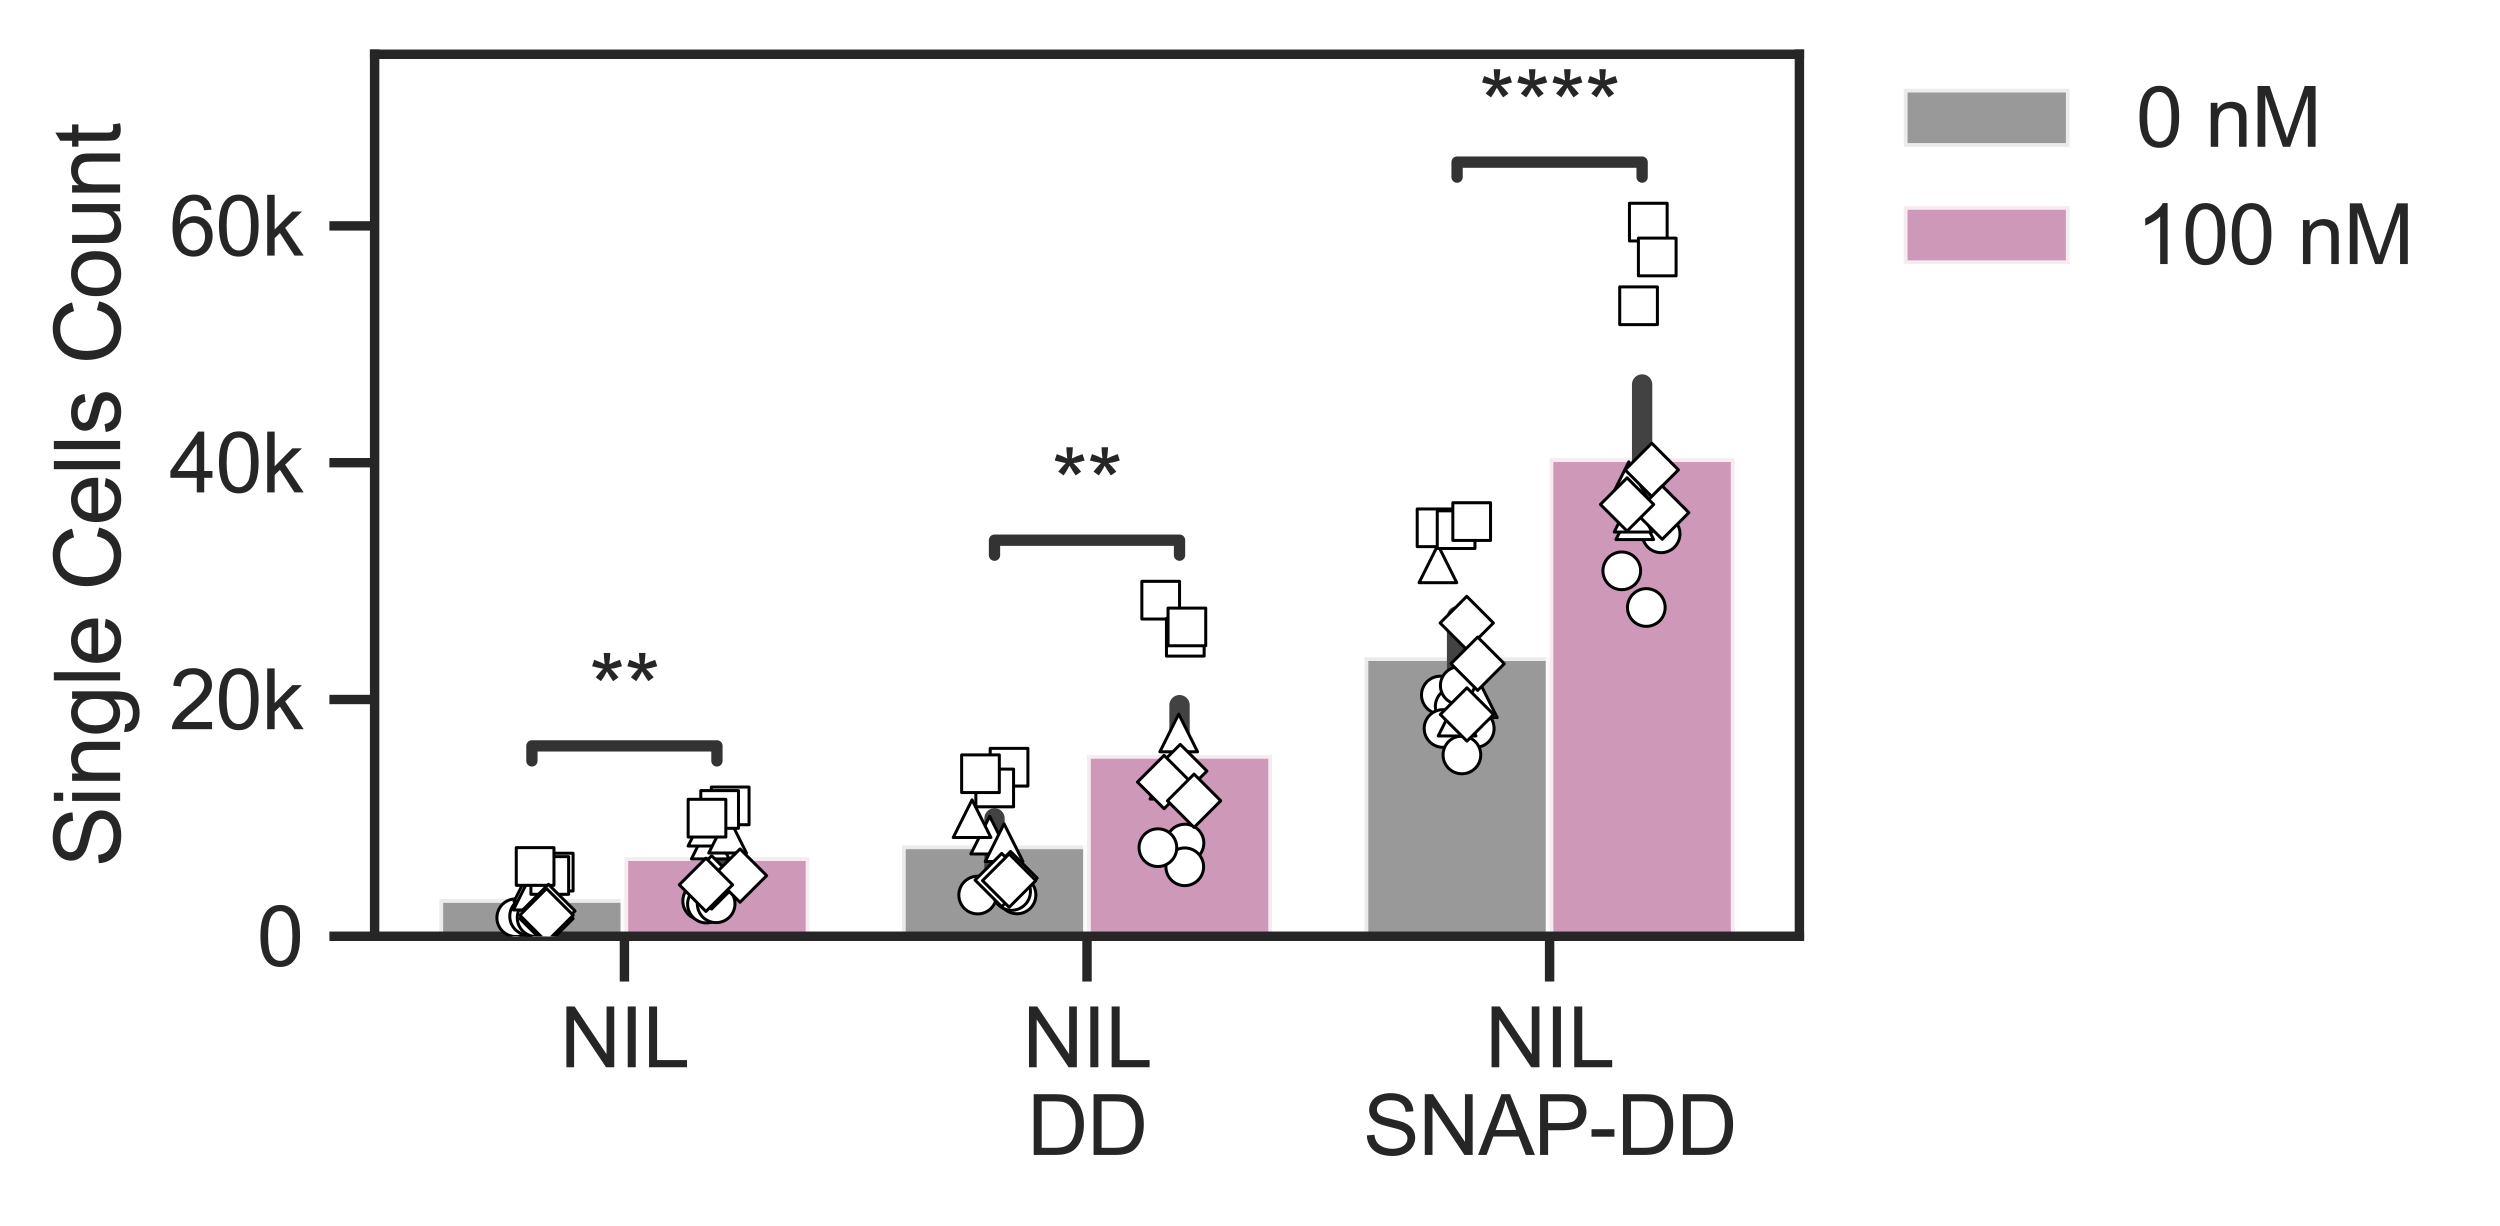 <?xml version="1.0" encoding="utf-8" standalone="no"?>
<!DOCTYPE svg PUBLIC "-//W3C//DTD SVG 1.1//EN"
  "http://www.w3.org/Graphics/SVG/1.1/DTD/svg11.dtd">
<svg xmlns:xlink="http://www.w3.org/1999/xlink" width="331.632pt" height="162.594pt" viewBox="0 0 331.632 162.594" xmlns="http://www.w3.org/2000/svg" version="1.1">
 <defs>
  <style type="text/css">*{stroke-linejoin: round; stroke-linecap: butt}</style>
 </defs>
 <g id="figure_1">
  <g id="patch_1">
   <path d="M 0 162.594 
L 331.632 162.594 
L 331.632 0 
L 0 0 
z
" style="fill: #ffffff"/>
  </g>
  <g id="axes_1">
   <g id="patch_2">
    <path d="M 49.695 124.2 
L 238.695 124.2 
L 238.695 7.2 
L 49.695 7.2 
z
" style="fill: #ffffff"/>
   </g>
   <g id="matplotlib.axis_1">
    <g id="xtick_1">
     <g id="line2d_1">
      <defs>
       <path id="maf9fdb2967" d="M 0 0 
L 0 6 
" style="stroke: #262626; stroke-width: 1.25"/>
      </defs>
      <g>
       <use xlink:href="#maf9fdb2967" x="82.832" y="124.2" style="fill: #262626; stroke: #262626; stroke-width: 1.25"/>
      </g>
     </g>
     <g id="text_1">
      <!-- NIL -->
      <g style="fill: #262626" transform="translate(74.273 141.574) scale(0.11 -0.11)">
       <defs>
        <path id="ArialMT-4e" d="M 488 0 
L 488 4581 
L 1109 4581 
L 3516 984 
L 3516 4581 
L 4097 4581 
L 4097 0 
L 3475 0 
L 1069 3600 
L 1069 0 
L 488 0 
z
" transform="scale(0.016)"/>
        <path id="ArialMT-49" d="M 597 0 
L 597 4581 
L 1203 4581 
L 1203 0 
L 597 0 
z
" transform="scale(0.016)"/>
        <path id="ArialMT-4c" d="M 469 0 
L 469 4581 
L 1075 4581 
L 1075 541 
L 3331 541 
L 3331 0 
L 469 0 
z
" transform="scale(0.016)"/>
       </defs>
       <use xlink:href="#ArialMT-4e"/>
       <use xlink:href="#ArialMT-49" transform="translate(72.217 0)"/>
       <use xlink:href="#ArialMT-4c" transform="translate(100 0)"/>
      </g>
     </g>
    </g>
    <g id="xtick_2">
     <g id="line2d_2">
      <g>
       <use xlink:href="#maf9fdb2967" x="144.195" y="124.2" style="fill: #262626; stroke: #262626; stroke-width: 1.25"/>
      </g>
     </g>
     <g id="text_2">
      <!-- NIL -->
      <g style="fill: #262626" transform="translate(135.637 141.574) scale(0.11 -0.11)">
       <use xlink:href="#ArialMT-4e"/>
       <use xlink:href="#ArialMT-49" transform="translate(72.217 0)"/>
       <use xlink:href="#ArialMT-4c" transform="translate(100 0)"/>
      </g>
      <!-- DD -->
      <g style="fill: #262626" transform="translate(136.251 153.208) scale(0.11 -0.11)">
       <defs>
        <path id="ArialMT-44" d="M 494 0 
L 494 4581 
L 2072 4581 
Q 2606 4581 2888 4516 
Q 3281 4425 3559 4188 
Q 3922 3881 4101 3404 
Q 4281 2928 4281 2316 
Q 4281 1794 4159 1391 
Q 4038 988 3847 723 
Q 3656 459 3429 307 
Q 3203 156 2883 78 
Q 2563 0 2147 0 
L 494 0 
z
M 1100 541 
L 2078 541 
Q 2531 541 2789 625 
Q 3047 709 3200 863 
Q 3416 1078 3536 1442 
Q 3656 1806 3656 2325 
Q 3656 3044 3420 3430 
Q 3184 3816 2847 3947 
Q 2603 4041 2063 4041 
L 1100 4041 
L 1100 541 
z
" transform="scale(0.016)"/>
       </defs>
       <use xlink:href="#ArialMT-44"/>
       <use xlink:href="#ArialMT-44" transform="translate(72.217 0)"/>
      </g>
     </g>
    </g>
    <g id="xtick_3">
     <g id="line2d_3">
      <g>
       <use xlink:href="#maf9fdb2967" x="205.559" y="124.2" style="fill: #262626; stroke: #262626; stroke-width: 1.25"/>
      </g>
     </g>
     <g id="text_3">
      <!-- NIL -->
      <g style="fill: #262626" transform="translate(197 141.574) scale(0.11 -0.11)">
       <use xlink:href="#ArialMT-4e"/>
       <use xlink:href="#ArialMT-49" transform="translate(72.217 0)"/>
       <use xlink:href="#ArialMT-4c" transform="translate(100 0)"/>
      </g>
      <!-- SNAP-DD -->
      <g style="fill: #262626" transform="translate(180.806 153.208) scale(0.11 -0.11)">
       <defs>
        <path id="ArialMT-53" d="M 288 1472 
L 859 1522 
Q 900 1178 1048 958 
Q 1197 738 1509 602 
Q 1822 466 2213 466 
Q 2559 466 2825 569 
Q 3091 672 3220 851 
Q 3350 1031 3350 1244 
Q 3350 1459 3225 1620 
Q 3100 1781 2813 1891 
Q 2628 1963 1997 2114 
Q 1366 2266 1113 2400 
Q 784 2572 623 2826 
Q 463 3081 463 3397 
Q 463 3744 659 4045 
Q 856 4347 1234 4503 
Q 1613 4659 2075 4659 
Q 2584 4659 2973 4495 
Q 3363 4331 3572 4012 
Q 3781 3694 3797 3291 
L 3216 3247 
Q 3169 3681 2898 3903 
Q 2628 4125 2100 4125 
Q 1550 4125 1298 3923 
Q 1047 3722 1047 3438 
Q 1047 3191 1225 3031 
Q 1400 2872 2139 2705 
Q 2878 2538 3153 2413 
Q 3553 2228 3743 1945 
Q 3934 1663 3934 1294 
Q 3934 928 3725 604 
Q 3516 281 3123 101 
Q 2731 -78 2241 -78 
Q 1619 -78 1198 103 
Q 778 284 539 648 
Q 300 1013 288 1472 
z
" transform="scale(0.016)"/>
        <path id="ArialMT-41" d="M -9 0 
L 1750 4581 
L 2403 4581 
L 4278 0 
L 3588 0 
L 3053 1388 
L 1138 1388 
L 634 0 
L -9 0 
z
M 1313 1881 
L 2866 1881 
L 2388 3150 
Q 2169 3728 2063 4100 
Q 1975 3659 1816 3225 
L 1313 1881 
z
" transform="scale(0.016)"/>
        <path id="ArialMT-50" d="M 494 0 
L 494 4581 
L 2222 4581 
Q 2678 4581 2919 4538 
Q 3256 4481 3484 4323 
Q 3713 4166 3852 3881 
Q 3991 3597 3991 3256 
Q 3991 2672 3619 2267 
Q 3247 1863 2275 1863 
L 1100 1863 
L 1100 0 
L 494 0 
z
M 1100 2403 
L 2284 2403 
Q 2872 2403 3119 2622 
Q 3366 2841 3366 3238 
Q 3366 3525 3220 3729 
Q 3075 3934 2838 4000 
Q 2684 4041 2272 4041 
L 1100 4041 
L 1100 2403 
z
" transform="scale(0.016)"/>
        <path id="ArialMT-2d" d="M 203 1375 
L 203 1941 
L 1931 1941 
L 1931 1375 
L 203 1375 
z
" transform="scale(0.016)"/>
       </defs>
       <use xlink:href="#ArialMT-53"/>
       <use xlink:href="#ArialMT-4e" transform="translate(66.699 0)"/>
       <use xlink:href="#ArialMT-41" transform="translate(138.916 0)"/>
       <use xlink:href="#ArialMT-50" transform="translate(205.615 0)"/>
       <use xlink:href="#ArialMT-2d" transform="translate(272.314 0)"/>
       <use xlink:href="#ArialMT-44" transform="translate(305.615 0)"/>
       <use xlink:href="#ArialMT-44" transform="translate(377.832 0)"/>
      </g>
     </g>
    </g>
   </g>
   <g id="matplotlib.axis_2">
    <g id="ytick_1">
     <g id="line2d_4">
      <defs>
       <path id="m47c397d101" d="M 0 0 
L -6 0 
" style="stroke: #262626; stroke-width: 1.25"/>
      </defs>
      <g>
       <use xlink:href="#m47c397d101" x="49.695" y="124.2" style="fill: #262626; stroke: #262626; stroke-width: 1.25"/>
      </g>
     </g>
     <g id="text_4">
      <!-- 0 -->
      <g style="fill: #262626" transform="translate(34.078 128.137) scale(0.11 -0.11)">
       <defs>
        <path id="ArialMT-30" d="M 266 2259 
Q 266 3072 433 3567 
Q 600 4063 929 4331 
Q 1259 4600 1759 4600 
Q 2128 4600 2406 4451 
Q 2684 4303 2865 4023 
Q 3047 3744 3150 3342 
Q 3253 2941 3253 2259 
Q 3253 1453 3087 958 
Q 2922 463 2592 192 
Q 2263 -78 1759 -78 
Q 1097 -78 719 397 
Q 266 969 266 2259 
z
M 844 2259 
Q 844 1131 1108 757 
Q 1372 384 1759 384 
Q 2147 384 2411 759 
Q 2675 1134 2675 2259 
Q 2675 3391 2411 3762 
Q 2147 4134 1753 4134 
Q 1366 4134 1134 3806 
Q 844 3388 844 2259 
z
" transform="scale(0.016)"/>
       </defs>
       <use xlink:href="#ArialMT-30"/>
      </g>
     </g>
    </g>
    <g id="ytick_2">
     <g id="line2d_5">
      <g>
       <use xlink:href="#m47c397d101" x="49.695" y="92.789" style="fill: #262626; stroke: #262626; stroke-width: 1.25"/>
      </g>
     </g>
     <g id="text_5">
      <!-- 20k -->
      <g style="fill: #262626" transform="translate(22.461 96.726) scale(0.11 -0.11)">
       <defs>
        <path id="ArialMT-32" d="M 3222 541 
L 3222 0 
L 194 0 
Q 188 203 259 391 
Q 375 700 629 1000 
Q 884 1300 1366 1694 
Q 2113 2306 2375 2664 
Q 2638 3022 2638 3341 
Q 2638 3675 2398 3904 
Q 2159 4134 1775 4134 
Q 1369 4134 1125 3890 
Q 881 3647 878 3216 
L 300 3275 
Q 359 3922 746 4261 
Q 1134 4600 1788 4600 
Q 2447 4600 2831 4234 
Q 3216 3869 3216 3328 
Q 3216 3053 3103 2787 
Q 2991 2522 2730 2228 
Q 2469 1934 1863 1422 
Q 1356 997 1212 845 
Q 1069 694 975 541 
L 3222 541 
z
" transform="scale(0.016)"/>
        <path id="ArialMT-6b" d="M 425 0 
L 425 4581 
L 988 4581 
L 988 1969 
L 2319 3319 
L 3047 3319 
L 1778 2088 
L 3175 0 
L 2481 0 
L 1384 1697 
L 988 1316 
L 988 0 
L 425 0 
z
" transform="scale(0.016)"/>
       </defs>
       <use xlink:href="#ArialMT-32"/>
       <use xlink:href="#ArialMT-30" transform="translate(55.615 0)"/>
       <use xlink:href="#ArialMT-6b" transform="translate(111.23 0)"/>
      </g>
     </g>
    </g>
    <g id="ytick_3">
     <g id="line2d_6">
      <g>
       <use xlink:href="#m47c397d101" x="49.695" y="61.379" style="fill: #262626; stroke: #262626; stroke-width: 1.25"/>
      </g>
     </g>
     <g id="text_6">
      <!-- 40k -->
      <g style="fill: #262626" transform="translate(22.461 65.315) scale(0.11 -0.11)">
       <defs>
        <path id="ArialMT-34" d="M 2069 0 
L 2069 1097 
L 81 1097 
L 81 1613 
L 2172 4581 
L 2631 4581 
L 2631 1613 
L 3250 1613 
L 3250 1097 
L 2631 1097 
L 2631 0 
L 2069 0 
z
M 2069 1613 
L 2069 3678 
L 634 1613 
L 2069 1613 
z
" transform="scale(0.016)"/>
       </defs>
       <use xlink:href="#ArialMT-34"/>
       <use xlink:href="#ArialMT-30" transform="translate(55.615 0)"/>
       <use xlink:href="#ArialMT-6b" transform="translate(111.23 0)"/>
      </g>
     </g>
    </g>
    <g id="ytick_4">
     <g id="line2d_7">
      <g>
       <use xlink:href="#m47c397d101" x="49.695" y="29.968" style="fill: #262626; stroke: #262626; stroke-width: 1.25"/>
      </g>
     </g>
     <g id="text_7">
      <!-- 60k -->
      <g style="fill: #262626" transform="translate(22.461 33.905) scale(0.11 -0.11)">
       <defs>
        <path id="ArialMT-36" d="M 3184 3459 
L 2625 3416 
Q 2550 3747 2413 3897 
Q 2184 4138 1850 4138 
Q 1581 4138 1378 3988 
Q 1113 3794 959 3422 
Q 806 3050 800 2363 
Q 1003 2672 1297 2822 
Q 1591 2972 1913 2972 
Q 2475 2972 2870 2558 
Q 3266 2144 3266 1488 
Q 3266 1056 3080 686 
Q 2894 316 2569 119 
Q 2244 -78 1831 -78 
Q 1128 -78 684 439 
Q 241 956 241 2144 
Q 241 3472 731 4075 
Q 1159 4600 1884 4600 
Q 2425 4600 2770 4297 
Q 3116 3994 3184 3459 
z
M 888 1484 
Q 888 1194 1011 928 
Q 1134 663 1356 523 
Q 1578 384 1822 384 
Q 2178 384 2434 671 
Q 2691 959 2691 1453 
Q 2691 1928 2437 2201 
Q 2184 2475 1800 2475 
Q 1419 2475 1153 2201 
Q 888 1928 888 1484 
z
" transform="scale(0.016)"/>
       </defs>
       <use xlink:href="#ArialMT-36"/>
       <use xlink:href="#ArialMT-30" transform="translate(55.615 0)"/>
       <use xlink:href="#ArialMT-6b" transform="translate(111.23 0)"/>
      </g>
     </g>
    </g>
    <g id="text_8">
     <!-- Single Cells Count -->
     <g style="fill: #262626" transform="translate(15.936 115.058) rotate(-90) scale(0.12 -0.12)">
      <defs>
       <path id="ArialMT-69" d="M 425 3934 
L 425 4581 
L 988 4581 
L 988 3934 
L 425 3934 
z
M 425 0 
L 425 3319 
L 988 3319 
L 988 0 
L 425 0 
z
" transform="scale(0.016)"/>
       <path id="ArialMT-6e" d="M 422 0 
L 422 3319 
L 928 3319 
L 928 2847 
Q 1294 3394 1984 3394 
Q 2284 3394 2536 3286 
Q 2788 3178 2913 3003 
Q 3038 2828 3088 2588 
Q 3119 2431 3119 2041 
L 3119 0 
L 2556 0 
L 2556 2019 
Q 2556 2363 2490 2533 
Q 2425 2703 2258 2804 
Q 2091 2906 1866 2906 
Q 1506 2906 1245 2678 
Q 984 2450 984 1813 
L 984 0 
L 422 0 
z
" transform="scale(0.016)"/>
       <path id="ArialMT-67" d="M 319 -275 
L 866 -356 
Q 900 -609 1056 -725 
Q 1266 -881 1628 -881 
Q 2019 -881 2231 -725 
Q 2444 -569 2519 -288 
Q 2563 -116 2559 434 
Q 2191 0 1641 0 
Q 956 0 581 494 
Q 206 988 206 1678 
Q 206 2153 378 2554 
Q 550 2956 876 3175 
Q 1203 3394 1644 3394 
Q 2231 3394 2613 2919 
L 2613 3319 
L 3131 3319 
L 3131 450 
Q 3131 -325 2973 -648 
Q 2816 -972 2473 -1159 
Q 2131 -1347 1631 -1347 
Q 1038 -1347 672 -1080 
Q 306 -813 319 -275 
z
M 784 1719 
Q 784 1066 1043 766 
Q 1303 466 1694 466 
Q 2081 466 2343 764 
Q 2606 1063 2606 1700 
Q 2606 2309 2336 2618 
Q 2066 2928 1684 2928 
Q 1309 2928 1046 2623 
Q 784 2319 784 1719 
z
" transform="scale(0.016)"/>
       <path id="ArialMT-6c" d="M 409 0 
L 409 4581 
L 972 4581 
L 972 0 
L 409 0 
z
" transform="scale(0.016)"/>
       <path id="ArialMT-65" d="M 2694 1069 
L 3275 997 
Q 3138 488 2766 206 
Q 2394 -75 1816 -75 
Q 1088 -75 661 373 
Q 234 822 234 1631 
Q 234 2469 665 2931 
Q 1097 3394 1784 3394 
Q 2450 3394 2872 2941 
Q 3294 2488 3294 1666 
Q 3294 1616 3291 1516 
L 816 1516 
Q 847 969 1125 678 
Q 1403 388 1819 388 
Q 2128 388 2347 550 
Q 2566 713 2694 1069 
z
M 847 1978 
L 2700 1978 
Q 2663 2397 2488 2606 
Q 2219 2931 1791 2931 
Q 1403 2931 1139 2672 
Q 875 2413 847 1978 
z
" transform="scale(0.016)"/>
       <path id="ArialMT-20" transform="scale(0.016)"/>
       <path id="ArialMT-43" d="M 3763 1606 
L 4369 1453 
Q 4178 706 3683 314 
Q 3188 -78 2472 -78 
Q 1731 -78 1267 223 
Q 803 525 561 1097 
Q 319 1669 319 2325 
Q 319 3041 592 3573 
Q 866 4106 1370 4382 
Q 1875 4659 2481 4659 
Q 3169 4659 3637 4309 
Q 4106 3959 4291 3325 
L 3694 3184 
Q 3534 3684 3231 3912 
Q 2928 4141 2469 4141 
Q 1941 4141 1586 3887 
Q 1231 3634 1087 3207 
Q 944 2781 944 2328 
Q 944 1744 1114 1308 
Q 1284 872 1643 656 
Q 2003 441 2422 441 
Q 2931 441 3284 734 
Q 3638 1028 3763 1606 
z
" transform="scale(0.016)"/>
       <path id="ArialMT-73" d="M 197 991 
L 753 1078 
Q 800 744 1014 566 
Q 1228 388 1613 388 
Q 2000 388 2187 545 
Q 2375 703 2375 916 
Q 2375 1106 2209 1216 
Q 2094 1291 1634 1406 
Q 1016 1563 777 1677 
Q 538 1791 414 1992 
Q 291 2194 291 2438 
Q 291 2659 392 2848 
Q 494 3038 669 3163 
Q 800 3259 1026 3326 
Q 1253 3394 1513 3394 
Q 1903 3394 2198 3281 
Q 2494 3169 2634 2976 
Q 2775 2784 2828 2463 
L 2278 2388 
Q 2241 2644 2061 2787 
Q 1881 2931 1553 2931 
Q 1166 2931 1000 2803 
Q 834 2675 834 2503 
Q 834 2394 903 2306 
Q 972 2216 1119 2156 
Q 1203 2125 1616 2013 
Q 2213 1853 2448 1751 
Q 2684 1650 2818 1456 
Q 2953 1263 2953 975 
Q 2953 694 2789 445 
Q 2625 197 2315 61 
Q 2006 -75 1616 -75 
Q 969 -75 630 194 
Q 291 463 197 991 
z
" transform="scale(0.016)"/>
       <path id="ArialMT-6f" d="M 213 1659 
Q 213 2581 725 3025 
Q 1153 3394 1769 3394 
Q 2453 3394 2887 2945 
Q 3322 2497 3322 1706 
Q 3322 1066 3130 698 
Q 2938 331 2570 128 
Q 2203 -75 1769 -75 
Q 1072 -75 642 372 
Q 213 819 213 1659 
z
M 791 1659 
Q 791 1022 1069 705 
Q 1347 388 1769 388 
Q 2188 388 2466 706 
Q 2744 1025 2744 1678 
Q 2744 2294 2464 2611 
Q 2184 2928 1769 2928 
Q 1347 2928 1069 2612 
Q 791 2297 791 1659 
z
" transform="scale(0.016)"/>
       <path id="ArialMT-75" d="M 2597 0 
L 2597 488 
Q 2209 -75 1544 -75 
Q 1250 -75 995 37 
Q 741 150 617 320 
Q 494 491 444 738 
Q 409 903 409 1263 
L 409 3319 
L 972 3319 
L 972 1478 
Q 972 1038 1006 884 
Q 1059 663 1231 536 
Q 1403 409 1656 409 
Q 1909 409 2131 539 
Q 2353 669 2445 892 
Q 2538 1116 2538 1541 
L 2538 3319 
L 3100 3319 
L 3100 0 
L 2597 0 
z
" transform="scale(0.016)"/>
       <path id="ArialMT-74" d="M 1650 503 
L 1731 6 
Q 1494 -44 1306 -44 
Q 1000 -44 831 53 
Q 663 150 594 308 
Q 525 466 525 972 
L 525 2881 
L 113 2881 
L 113 3319 
L 525 3319 
L 525 4141 
L 1084 4478 
L 1084 3319 
L 1650 3319 
L 1650 2881 
L 1084 2881 
L 1084 941 
Q 1084 700 1114 631 
Q 1144 563 1211 522 
Q 1278 481 1403 481 
Q 1497 481 1650 503 
z
" transform="scale(0.016)"/>
      </defs>
      <use xlink:href="#ArialMT-53"/>
      <use xlink:href="#ArialMT-69" transform="translate(66.699 0)"/>
      <use xlink:href="#ArialMT-6e" transform="translate(88.916 0)"/>
      <use xlink:href="#ArialMT-67" transform="translate(144.531 0)"/>
      <use xlink:href="#ArialMT-6c" transform="translate(200.146 0)"/>
      <use xlink:href="#ArialMT-65" transform="translate(222.363 0)"/>
      <use xlink:href="#ArialMT-20" transform="translate(277.979 0)"/>
      <use xlink:href="#ArialMT-43" transform="translate(305.762 0)"/>
      <use xlink:href="#ArialMT-65" transform="translate(377.979 0)"/>
      <use xlink:href="#ArialMT-6c" transform="translate(433.594 0)"/>
      <use xlink:href="#ArialMT-6c" transform="translate(455.811 0)"/>
      <use xlink:href="#ArialMT-73" transform="translate(478.027 0)"/>
      <use xlink:href="#ArialMT-20" transform="translate(528.027 0)"/>
      <use xlink:href="#ArialMT-43" transform="translate(555.811 0)"/>
      <use xlink:href="#ArialMT-6f" transform="translate(628.027 0)"/>
      <use xlink:href="#ArialMT-75" transform="translate(683.643 0)"/>
      <use xlink:href="#ArialMT-6e" transform="translate(739.258 0)"/>
      <use xlink:href="#ArialMT-74" transform="translate(794.873 0)"/>
     </g>
    </g>
   </g>
   <g id="patch_3">
    <path d="M 58.286 124.2 
L 82.832 124.2 
L 82.832 119.265 
L 58.286 119.265 
z
" clip-path="url(#pcddce20731)" style="fill: #808080; opacity: 0.8; stroke: #ffffff; stroke-linejoin: miter"/>
   </g>
   <g id="patch_4">
    <path d="M 119.65 124.2 
L 144.195 124.2 
L 144.195 112.153 
L 119.65 112.153 
z
" clip-path="url(#pcddce20731)" style="fill: #808080; opacity: 0.8; stroke: #ffffff; stroke-linejoin: miter"/>
   </g>
   <g id="patch_5">
    <path d="M 181.013 124.2 
L 205.559 124.2 
L 205.559 87.187 
L 181.013 87.187 
z
" clip-path="url(#pcddce20731)" style="fill: #808080; opacity: 0.8; stroke: #ffffff; stroke-linejoin: miter"/>
   </g>
   <g id="patch_6">
    <path d="M 82.832 124.2 
L 107.377 124.2 
L 107.377 113.712 
L 82.832 113.712 
z
" clip-path="url(#pcddce20731)" style="fill: #c180a8; opacity: 0.8; stroke: #ffffff; stroke-linejoin: miter"/>
   </g>
   <g id="patch_7">
    <path d="M 144.195 124.2 
L 168.741 124.2 
L 168.741 100.145 
L 144.195 100.145 
z
" clip-path="url(#pcddce20731)" style="fill: #c180a8; opacity: 0.8; stroke: #ffffff; stroke-linejoin: miter"/>
   </g>
   <g id="patch_8">
    <path d="M 205.559 124.2 
L 230.104 124.2 
L 230.104 60.783 
L 205.559 60.783 
z
" clip-path="url(#pcddce20731)" style="fill: #c180a8; opacity: 0.8; stroke: #ffffff; stroke-linejoin: miter"/>
   </g>
   <g id="line2d_8">
    <path d="M 70.559 120.705 
L 70.559 117.758 
" clip-path="url(#pcddce20731)" style="fill: none; stroke: #424242; stroke-width: 2.7; stroke-linecap: round"/>
   </g>
   <g id="line2d_9">
    <path d="M 131.923 115.318 
L 131.923 108.56 
" clip-path="url(#pcddce20731)" style="fill: none; stroke: #424242; stroke-width: 2.7; stroke-linecap: round"/>
   </g>
   <g id="line2d_10">
    <path d="M 193.286 92.369 
L 193.286 81.764 
" clip-path="url(#pcddce20731)" style="fill: none; stroke: #424242; stroke-width: 2.7; stroke-linecap: round"/>
   </g>
   <g id="line2d_11">
    <path d="M 95.104 116.557 
L 95.104 111.115 
" clip-path="url(#pcddce20731)" style="fill: none; stroke: #424242; stroke-width: 2.7; stroke-linecap: round"/>
   </g>
   <g id="line2d_12">
    <path d="M 156.468 106.133 
L 156.468 93.543 
" clip-path="url(#pcddce20731)" style="fill: none; stroke: #424242; stroke-width: 2.7; stroke-linecap: round"/>
   </g>
   <g id="line2d_13">
    <path d="M 217.832 69.351 
L 217.832 51.004 
" clip-path="url(#pcddce20731)" style="fill: none; stroke: #424242; stroke-width: 2.7; stroke-linecap: round"/>
   </g>
   <g id="line2d_14">
    <path d="M 131.923 73.647 
L 131.923 71.658 
L 156.468 71.658 
L 156.468 73.647 
" clip-path="url(#pcddce20731)" style="fill: none; stroke: #333333; stroke-width: 1.5; stroke-linecap: round"/>
   </g>
   <g id="line2d_15">
    <path d="M 70.559 100.935 
L 70.559 98.946 
L 95.104 98.946 
L 95.104 100.935 
" clip-path="url(#pcddce20731)" style="fill: none; stroke: #333333; stroke-width: 1.5; stroke-linecap: round"/>
   </g>
   <g id="line2d_16">
    <path d="M 193.286 23.495 
L 193.286 21.506 
L 217.832 21.506 
L 217.832 23.495 
" clip-path="url(#pcddce20731)" style="fill: none; stroke: #333333; stroke-width: 1.5; stroke-linecap: round"/>
   </g>
   <g id="patch_9">
    <path d="M 49.695 124.2 
L 49.695 7.2 
" style="fill: none; stroke: #262626; stroke-width: 1.25; stroke-linejoin: miter; stroke-linecap: square"/>
   </g>
   <g id="patch_10">
    <path d="M 238.695 124.2 
L 238.695 7.2 
" style="fill: none; stroke: #262626; stroke-width: 1.25; stroke-linejoin: miter; stroke-linecap: square"/>
   </g>
   <g id="patch_11">
    <path d="M 49.695 124.2 
L 238.695 124.2 
" style="fill: none; stroke: #262626; stroke-width: 1.25; stroke-linejoin: miter; stroke-linecap: square"/>
   </g>
   <g id="patch_12">
    <path d="M 49.695 7.2 
L 238.695 7.2 
" style="fill: none; stroke: #262626; stroke-width: 1.25; stroke-linejoin: miter; stroke-linecap: square"/>
   </g>
   <g id="PathCollection_1">
    <defs>
     <path id="C0_0_dc44af5da1" d="M 0 2.5 
C 0.663 2.5 1.299 2.237 1.768 1.768 
C 2.237 1.299 2.5 0.663 2.5 -0 
C 2.5 -0.663 2.237 -1.299 1.768 -1.768 
C 1.299 -2.237 0.663 -2.5 0 -2.5 
C -0.663 -2.5 -1.299 -2.237 -1.768 -1.768 
C -2.237 -1.299 -2.5 -0.663 -2.5 0 
C -2.5 0.663 -2.237 1.299 -1.768 1.768 
C -1.299 2.237 -0.663 2.5 0 2.5 
z
"/>
    </defs>
    <g clip-path="url(#pcddce20731)">
     <use xlink:href="#C0_0_dc44af5da1" x="68.417" y="121.739" style="fill: #ffffff; stroke: #000000; stroke-width: 0.4"/>
    </g>
    <g clip-path="url(#pcddce20731)">
     <use xlink:href="#C0_0_dc44af5da1" x="70.123" y="121.544" style="fill: #ffffff; stroke: #000000; stroke-width: 0.4"/>
    </g>
    <g clip-path="url(#pcddce20731)">
     <use xlink:href="#C0_0_dc44af5da1" x="71.117" y="121.739" style="fill: #ffffff; stroke: #000000; stroke-width: 0.4"/>
    </g>
   </g>
   <g id="PathCollection_2">
    <defs>
     <path id="C1_0_b71b2545a9" d="M 0 2.5 
C 0.663 2.5 1.299 2.237 1.768 1.768 
C 2.237 1.299 2.5 0.663 2.5 -0 
C 2.5 -0.663 2.237 -1.299 1.768 -1.768 
C 1.299 -2.237 0.663 -2.5 0 -2.5 
C -0.663 -2.5 -1.299 -2.237 -1.768 -1.768 
C -2.237 -1.299 -2.5 -0.663 -2.5 0 
C -2.5 0.663 -2.237 1.299 -1.768 1.768 
C -1.299 2.237 -0.663 2.5 0 2.5 
z
"/>
    </defs>
    <g clip-path="url(#pcddce20731)">
     <use xlink:href="#C1_0_b71b2545a9" x="93.08" y="119.521" style="fill: #ffffff; stroke: #000000; stroke-width: 0.4"/>
    </g>
    <g clip-path="url(#pcddce20731)">
     <use xlink:href="#C1_0_b71b2545a9" x="93.713" y="119.928" style="fill: #ffffff; stroke: #000000; stroke-width: 0.4"/>
    </g>
    <g clip-path="url(#pcddce20731)">
     <use xlink:href="#C1_0_b71b2545a9" x="94.999" y="119.889" style="fill: #ffffff; stroke: #000000; stroke-width: 0.4"/>
    </g>
   </g>
   <g id="PathCollection_3">
    <defs>
     <path id="C2_0_935381db47" d="M 0 2.5 
C 0.663 2.5 1.299 2.237 1.768 1.768 
C 2.237 1.299 2.5 0.663 2.5 -0 
C 2.5 -0.663 2.237 -1.299 1.768 -1.768 
C 1.299 -2.237 0.663 -2.5 0 -2.5 
C -0.663 -2.5 -1.299 -2.237 -1.768 -1.768 
C -2.237 -1.299 -2.5 -0.663 -2.5 0 
C -2.5 0.663 -2.237 1.299 -1.768 1.768 
C -1.299 2.237 -0.663 2.5 0 2.5 
z
"/>
    </defs>
    <g clip-path="url(#pcddce20731)">
     <use xlink:href="#C2_0_935381db47" x="134.913" y="118.713" style="fill: #ffffff; stroke: #000000; stroke-width: 0.4"/>
    </g>
    <g clip-path="url(#pcddce20731)">
     <use xlink:href="#C2_0_935381db47" x="129.693" y="118.733" style="fill: #ffffff; stroke: #000000; stroke-width: 0.4"/>
    </g>
    <g clip-path="url(#pcddce20731)">
     <use xlink:href="#C2_0_935381db47" x="134.191" y="118.254" style="fill: #ffffff; stroke: #000000; stroke-width: 0.4"/>
    </g>
   </g>
   <g id="PathCollection_4">
    <defs>
     <path id="C3_0_012acf4cf5" d="M 0 2.5 
C 0.663 2.5 1.299 2.237 1.768 1.768 
C 2.237 1.299 2.5 0.663 2.5 -0 
C 2.5 -0.663 2.237 -1.299 1.768 -1.768 
C 1.299 -2.237 0.663 -2.5 0 -2.5 
C -0.663 -2.5 -1.299 -2.237 -1.768 -1.768 
C -2.237 -1.299 -2.5 -0.663 -2.5 0 
C -2.5 0.663 -2.237 1.299 -1.768 1.768 
C -1.299 2.237 -0.663 2.5 0 2.5 
z
"/>
    </defs>
    <g clip-path="url(#pcddce20731)">
     <use xlink:href="#C3_0_012acf4cf5" x="157.189" y="111.835" style="fill: #ffffff; stroke: #000000; stroke-width: 0.4"/>
    </g>
    <g clip-path="url(#pcddce20731)">
     <use xlink:href="#C3_0_012acf4cf5" x="157.161" y="114.981" style="fill: #ffffff; stroke: #000000; stroke-width: 0.4"/>
    </g>
    <g clip-path="url(#pcddce20731)">
     <use xlink:href="#C3_0_012acf4cf5" x="153.599" y="112.446" style="fill: #ffffff; stroke: #000000; stroke-width: 0.4"/>
    </g>
   </g>
   <g id="PathCollection_5">
    <defs>
     <path id="C4_0_7a581ab163" d="M 0 2.5 
C 0.663 2.5 1.299 2.237 1.768 1.768 
C 2.237 1.299 2.5 0.663 2.5 -0 
C 2.5 -0.663 2.237 -1.299 1.768 -1.768 
C 1.299 -2.237 0.663 -2.5 0 -2.5 
C -0.663 -2.5 -1.299 -2.237 -1.768 -1.768 
C -2.237 -1.299 -2.5 -0.663 -2.5 0 
C -2.5 0.663 -2.237 1.299 -1.768 1.768 
C -1.299 2.237 -0.663 2.5 0 2.5 
z
"/>
    </defs>
    <g clip-path="url(#pcddce20731)">
     <use xlink:href="#C4_0_7a581ab163" x="195.696" y="96.636" style="fill: #ffffff; stroke: #000000; stroke-width: 0.4"/>
    </g>
    <g clip-path="url(#pcddce20731)">
     <use xlink:href="#C4_0_7a581ab163" x="191.066" y="92.197" style="fill: #ffffff; stroke: #000000; stroke-width: 0.4"/>
    </g>
    <g clip-path="url(#pcddce20731)">
     <use xlink:href="#C4_0_7a581ab163" x="192.903" y="93.718" style="fill: #ffffff; stroke: #000000; stroke-width: 0.4"/>
    </g>
    <g clip-path="url(#pcddce20731)">
     <use xlink:href="#C4_0_7a581ab163" x="191.422" y="96.636" style="fill: #ffffff; stroke: #000000; stroke-width: 0.4"/>
    </g>
    <g clip-path="url(#pcddce20731)">
     <use xlink:href="#C4_0_7a581ab163" x="193.577" y="90.942" style="fill: #ffffff; stroke: #000000; stroke-width: 0.4"/>
    </g>
    <g clip-path="url(#pcddce20731)">
     <use xlink:href="#C4_0_7a581ab163" x="193.925" y="100.144" style="fill: #ffffff; stroke: #000000; stroke-width: 0.4"/>
    </g>
   </g>
   <g id="PathCollection_6">
    <defs>
     <path id="C5_0_14b595a57d" d="M 0 2.5 
C 0.663 2.5 1.299 2.237 1.768 1.768 
C 2.237 1.299 2.5 0.663 2.5 -0 
C 2.5 -0.663 2.237 -1.299 1.768 -1.768 
C 1.299 -2.237 0.663 -2.5 0 -2.5 
C -0.663 -2.5 -1.299 -2.237 -1.768 -1.768 
C -2.237 -1.299 -2.5 -0.663 -2.5 0 
C -2.5 0.663 -2.237 1.299 -1.768 1.768 
C -1.299 2.237 -0.663 2.5 0 2.5 
z
"/>
    </defs>
    <g clip-path="url(#pcddce20731)">
     <use xlink:href="#C5_0_14b595a57d" x="220.352" y="70.813" style="fill: #ffffff; stroke: #000000; stroke-width: 0.4"/>
    </g>
    <g clip-path="url(#pcddce20731)">
     <use xlink:href="#C5_0_14b595a57d" x="218.388" y="80.585" style="fill: #ffffff; stroke: #000000; stroke-width: 0.4"/>
    </g>
    <g clip-path="url(#pcddce20731)">
     <use xlink:href="#C5_0_14b595a57d" x="215.133" y="75.722" style="fill: #ffffff; stroke: #000000; stroke-width: 0.4"/>
    </g>
   </g>
   <g id="PathCollection_7">
    <path d="M 72.769 117.5 
L 70.269 122.5 
L 75.269 122.5 
z
" clip-path="url(#pcddce20731)" style="fill: #ffffff; stroke: #000000; stroke-width: 0.4"/>
    <path d="M 70.686 114.585 
L 68.186 119.585 
L 73.186 119.585 
z
" clip-path="url(#pcddce20731)" style="fill: #ffffff; stroke: #000000; stroke-width: 0.4"/>
    <path d="M 70.601 115.707 
L 68.101 120.707 
L 73.101 120.707 
z
" clip-path="url(#pcddce20731)" style="fill: #ffffff; stroke: #000000; stroke-width: 0.4"/>
   </g>
   <g id="PathCollection_8">
    <path d="M 94.22 108.939 
L 91.72 113.939 
L 96.72 113.939 
z
" clip-path="url(#pcddce20731)" style="fill: #ffffff; stroke: #000000; stroke-width: 0.4"/>
    <path d="M 93.777 107.228 
L 91.277 112.228 
L 96.277 112.228 
z
" clip-path="url(#pcddce20731)" style="fill: #ffffff; stroke: #000000; stroke-width: 0.4"/>
    <path d="M 96.521 108.153 
L 94.021 113.153 
L 99.021 113.153 
z
" clip-path="url(#pcddce20731)" style="fill: #ffffff; stroke: #000000; stroke-width: 0.4"/>
   </g>
   <g id="PathCollection_9">
    <path d="M 131.289 108.281 
L 128.789 113.281 
L 133.789 113.281 
z
" clip-path="url(#pcddce20731)" style="fill: #ffffff; stroke: #000000; stroke-width: 0.4"/>
    <path d="M 133.196 109.282 
L 130.696 114.282 
L 135.696 114.282 
z
" clip-path="url(#pcddce20731)" style="fill: #ffffff; stroke: #000000; stroke-width: 0.4"/>
    <path d="M 128.946 106.097 
L 126.446 111.097 
L 131.446 111.097 
z
" clip-path="url(#pcddce20731)" style="fill: #ffffff; stroke: #000000; stroke-width: 0.4"/>
   </g>
   <g id="PathCollection_10">
    <path d="M 156.361 94.729 
L 153.861 99.729 
L 158.861 99.729 
z
" clip-path="url(#pcddce20731)" style="fill: #ffffff; stroke: #000000; stroke-width: 0.4"/>
    <path d="M 156.348 99.691 
L 153.848 104.691 
L 158.848 104.691 
z
" clip-path="url(#pcddce20731)" style="fill: #ffffff; stroke: #000000; stroke-width: 0.4"/>
    <path d="M 155.062 100.997 
L 152.562 105.997 
L 157.562 105.997 
z
" clip-path="url(#pcddce20731)" style="fill: #ffffff; stroke: #000000; stroke-width: 0.4"/>
   </g>
   <g id="PathCollection_11">
    <path d="M 193.284 92.629 
L 190.784 97.629 
L 195.784 97.629 
z
" clip-path="url(#pcddce20731)" style="fill: #ffffff; stroke: #000000; stroke-width: 0.4"/>
    <path d="M 196.109 90.187 
L 193.609 95.187 
L 198.609 95.187 
z
" clip-path="url(#pcddce20731)" style="fill: #ffffff; stroke: #000000; stroke-width: 0.4"/>
    <path d="M 190.742 72.294 
L 188.242 77.294 
L 193.242 77.294 
z
" clip-path="url(#pcddce20731)" style="fill: #ffffff; stroke: #000000; stroke-width: 0.4"/>
   </g>
   <g id="PathCollection_12">
    <path d="M 216.858 66.573 
L 214.358 71.573 
L 219.358 71.573 
z
" clip-path="url(#pcddce20731)" style="fill: #ffffff; stroke: #000000; stroke-width: 0.4"/>
    <path d="M 216.064 61.266 
L 213.564 66.266 
L 218.564 66.266 
z
" clip-path="url(#pcddce20731)" style="fill: #ffffff; stroke: #000000; stroke-width: 0.4"/>
    <path d="M 216.628 65.574 
L 214.128 70.574 
L 219.128 70.574 
z
" clip-path="url(#pcddce20731)" style="fill: #ffffff; stroke: #000000; stroke-width: 0.4"/>
   </g>
   <g id="PathCollection_13">
    <path d="M 71.022 118.185 
L 76.022 118.185 
L 76.022 113.185 
L 71.022 113.185 
z
" clip-path="url(#pcddce20731)" style="fill: #ffffff; stroke: #000000; stroke-width: 0.4"/>
    <path d="M 70.43 118.635 
L 75.43 118.635 
L 75.43 113.635 
L 70.43 113.635 
z
" clip-path="url(#pcddce20731)" style="fill: #ffffff; stroke: #000000; stroke-width: 0.4"/>
    <path d="M 68.484 117.442 
L 73.484 117.442 
L 73.484 112.442 
L 68.484 112.442 
z
" clip-path="url(#pcddce20731)" style="fill: #ffffff; stroke: #000000; stroke-width: 0.4"/>
   </g>
   <g id="PathCollection_14">
    <path d="M 94.364 109.404 
L 99.364 109.404 
L 99.364 104.404 
L 94.364 104.404 
z
" clip-path="url(#pcddce20731)" style="fill: #ffffff; stroke: #000000; stroke-width: 0.4"/>
    <path d="M 92.962 109.875 
L 97.962 109.875 
L 97.962 104.875 
L 92.962 104.875 
z
" clip-path="url(#pcddce20731)" style="fill: #ffffff; stroke: #000000; stroke-width: 0.4"/>
    <path d="M 91.285 111.032 
L 96.285 111.032 
L 96.285 106.032 
L 91.285 106.032 
z
" clip-path="url(#pcddce20731)" style="fill: #ffffff; stroke: #000000; stroke-width: 0.4"/>
   </g>
   <g id="PathCollection_15">
    <path d="M 131.354 104.274 
L 136.354 104.274 
L 136.354 99.274 
L 131.354 99.274 
z
" clip-path="url(#pcddce20731)" style="fill: #ffffff; stroke: #000000; stroke-width: 0.4"/>
    <path d="M 129.451 107.024 
L 134.451 107.024 
L 134.451 102.024 
L 129.451 102.024 
z
" clip-path="url(#pcddce20731)" style="fill: #ffffff; stroke: #000000; stroke-width: 0.4"/>
    <path d="M 127.564 105.138 
L 132.564 105.138 
L 132.564 100.138 
L 127.564 100.138 
z
" clip-path="url(#pcddce20731)" style="fill: #ffffff; stroke: #000000; stroke-width: 0.4"/>
   </g>
   <g id="PathCollection_16">
    <path d="M 151.471 82.116 
L 156.471 82.116 
L 156.471 77.116 
L 151.471 77.116 
z
" clip-path="url(#pcddce20731)" style="fill: #ffffff; stroke: #000000; stroke-width: 0.4"/>
    <path d="M 154.734 87.033 
L 159.734 87.033 
L 159.734 82.033 
L 154.734 82.033 
z
" clip-path="url(#pcddce20731)" style="fill: #ffffff; stroke: #000000; stroke-width: 0.4"/>
    <path d="M 154.944 85.665 
L 159.944 85.665 
L 159.944 80.665 
L 154.944 80.665 
z
" clip-path="url(#pcddce20731)" style="fill: #ffffff; stroke: #000000; stroke-width: 0.4"/>
   </g>
   <g id="PathCollection_17">
    <path d="M 187.995 72.515 
L 192.995 72.515 
L 192.995 67.515 
L 187.995 67.515 
z
" clip-path="url(#pcddce20731)" style="fill: #ffffff; stroke: #000000; stroke-width: 0.4"/>
    <path d="M 190.657 72.76 
L 195.657 72.76 
L 195.657 67.76 
L 190.657 67.76 
z
" clip-path="url(#pcddce20731)" style="fill: #ffffff; stroke: #000000; stroke-width: 0.4"/>
    <path d="M 192.723 71.689 
L 197.723 71.689 
L 197.723 66.689 
L 192.723 66.689 
z
" clip-path="url(#pcddce20731)" style="fill: #ffffff; stroke: #000000; stroke-width: 0.4"/>
   </g>
   <g id="PathCollection_18">
    <path d="M 216.151 31.964 
L 221.151 31.964 
L 221.151 26.964 
L 216.151 26.964 
z
" clip-path="url(#pcddce20731)" style="fill: #ffffff; stroke: #000000; stroke-width: 0.4"/>
    <path d="M 217.339 36.588 
L 222.339 36.588 
L 222.339 31.588 
L 217.339 31.588 
z
" clip-path="url(#pcddce20731)" style="fill: #ffffff; stroke: #000000; stroke-width: 0.4"/>
    <path d="M 214.859 43.061 
L 219.859 43.061 
L 219.859 38.061 
L 214.859 38.061 
z
" clip-path="url(#pcddce20731)" style="fill: #ffffff; stroke: #000000; stroke-width: 0.4"/>
   </g>
   <g id="PathCollection_19">
    <path d="M 72.743 124.378 
L 76.278 120.842 
L 72.743 117.307 
L 69.207 120.842 
z
" clip-path="url(#pcddce20731)" style="fill: #ffffff; stroke: #000000; stroke-width: 0.4"/>
    <path d="M 72.494 125.388 
L 76.029 121.852 
L 72.494 118.317 
L 68.958 121.852 
z
" clip-path="url(#pcddce20731)" style="fill: #ffffff; stroke: #000000; stroke-width: 0.4"/>
    <path d="M 72.5 124.945 
L 76.035 121.409 
L 72.5 117.874 
L 68.964 121.409 
z
" clip-path="url(#pcddce20731)" style="fill: #ffffff; stroke: #000000; stroke-width: 0.4"/>
   </g>
   <g id="PathCollection_20">
    <path d="M 94.4 120.588 
L 97.935 117.053 
L 94.4 113.517 
L 90.864 117.053 
z
" clip-path="url(#pcddce20731)" style="fill: #ffffff; stroke: #000000; stroke-width: 0.4"/>
    <path d="M 98.162 119.688 
L 101.697 116.153 
L 98.162 112.617 
L 94.626 116.153 
z
" clip-path="url(#pcddce20731)" style="fill: #ffffff; stroke: #000000; stroke-width: 0.4"/>
    <path d="M 93.645 120.907 
L 97.18 117.371 
L 93.645 113.836 
L 90.109 117.371 
z
" clip-path="url(#pcddce20731)" style="fill: #ffffff; stroke: #000000; stroke-width: 0.4"/>
   </g>
   <g id="PathCollection_21">
    <path d="M 134.047 120.02 
L 137.582 116.484 
L 134.047 112.948 
L 130.511 116.484 
z
" clip-path="url(#pcddce20731)" style="fill: #ffffff; stroke: #000000; stroke-width: 0.4"/>
    <path d="M 132.881 120.28 
L 136.417 116.745 
L 132.881 113.209 
L 129.345 116.745 
z
" clip-path="url(#pcddce20731)" style="fill: #ffffff; stroke: #000000; stroke-width: 0.4"/>
    <path d="M 133.864 120.349 
L 137.4 116.814 
L 133.864 113.278 
L 130.329 116.814 
z
" clip-path="url(#pcddce20731)" style="fill: #ffffff; stroke: #000000; stroke-width: 0.4"/>
   </g>
   <g id="PathCollection_22">
    <path d="M 156.564 105.816 
L 160.099 102.28 
L 156.564 98.745 
L 153.028 102.28 
z
" clip-path="url(#pcddce20731)" style="fill: #ffffff; stroke: #000000; stroke-width: 0.4"/>
    <path d="M 154.421 107.275 
L 157.956 103.739 
L 154.421 100.204 
L 150.885 103.739 
z
" clip-path="url(#pcddce20731)" style="fill: #ffffff; stroke: #000000; stroke-width: 0.4"/>
    <path d="M 158.396 109.759 
L 161.931 106.224 
L 158.396 102.688 
L 154.86 106.224 
z
" clip-path="url(#pcddce20731)" style="fill: #ffffff; stroke: #000000; stroke-width: 0.4"/>
   </g>
   <g id="PathCollection_23">
    <path d="M 194.568 86.176 
L 198.104 82.641 
L 194.568 79.105 
L 191.033 82.641 
z
" clip-path="url(#pcddce20731)" style="fill: #ffffff; stroke: #000000; stroke-width: 0.4"/>
    <path d="M 196.01 91.582 
L 199.546 88.046 
L 196.01 84.511 
L 192.475 88.046 
z
" clip-path="url(#pcddce20731)" style="fill: #ffffff; stroke: #000000; stroke-width: 0.4"/>
    <path d="M 194.595 98.313 
L 198.13 94.778 
L 194.595 91.242 
L 191.059 94.778 
z
" clip-path="url(#pcddce20731)" style="fill: #ffffff; stroke: #000000; stroke-width: 0.4"/>
   </g>
   <g id="PathCollection_24">
    <path d="M 219.111 65.864 
L 222.647 62.329 
L 219.111 58.793 
L 215.576 62.329 
z
" clip-path="url(#pcddce20731)" style="fill: #ffffff; stroke: #000000; stroke-width: 0.4"/>
    <path d="M 220.499 71.54 
L 224.035 68.005 
L 220.499 64.469 
L 216.964 68.005 
z
" clip-path="url(#pcddce20731)" style="fill: #ffffff; stroke: #000000; stroke-width: 0.4"/>
    <path d="M 215.835 70.453 
L 219.37 66.918 
L 215.835 63.382 
L 212.299 66.918 
z
" clip-path="url(#pcddce20731)" style="fill: #ffffff; stroke: #000000; stroke-width: 0.4"/>
   </g>
   <g id="text_9">
    <!-- ** -->
    <g style="fill: #262626" transform="translate(139.525 68.273) scale(0.12 -0.12)">
     <defs>
      <path id="ArialMT-2a" d="M 200 3741 
L 344 4184 
Q 841 4009 1066 3881 
Q 1006 4447 1003 4659 
L 1456 4659 
Q 1447 4350 1384 3884 
Q 1706 4047 2122 4184 
L 2266 3741 
Q 1869 3609 1488 3566 
Q 1678 3400 2025 2975 
L 1650 2709 
Q 1469 2956 1222 3381 
Q 991 2941 816 2709 
L 447 2975 
Q 809 3422 966 3566 
Q 563 3644 200 3741 
z
" transform="scale(0.016)"/>
     </defs>
     <use xlink:href="#ArialMT-2a"/>
     <use xlink:href="#ArialMT-2a" transform="translate(38.916 0)"/>
    </g>
   </g>
   <g id="text_10">
    <!-- ** -->
    <g style="fill: #262626" transform="translate(78.161 95.561) scale(0.12 -0.12)">
     <use xlink:href="#ArialMT-2a"/>
     <use xlink:href="#ArialMT-2a" transform="translate(38.916 0)"/>
    </g>
   </g>
   <g id="text_11">
    <!-- **** -->
    <g style="fill: #262626" transform="translate(196.218 18.121) scale(0.12 -0.12)">
     <use xlink:href="#ArialMT-2a"/>
     <use xlink:href="#ArialMT-2a" transform="translate(38.916 0)"/>
     <use xlink:href="#ArialMT-2a" transform="translate(77.832 0)"/>
     <use xlink:href="#ArialMT-2a" transform="translate(116.748 0)"/>
    </g>
   </g>
   <g id="legend_1">
    <g id="patch_13">
     <path d="M 252.545 19.474 
L 274.545 19.474 
L 274.545 11.774 
L 252.545 11.774 
z
" style="fill: #808080; opacity: 0.8; stroke: #ffffff; stroke-linejoin: miter"/>
    </g>
    <g id="text_12">
     <!-- 0 nM -->
     <g style="fill: #262626" transform="translate(283.345 19.474) scale(0.11 -0.11)">
      <defs>
       <path id="ArialMT-4d" d="M 475 0 
L 475 4581 
L 1388 4581 
L 2472 1338 
Q 2622 884 2691 659 
Q 2769 909 2934 1394 
L 4031 4581 
L 4847 4581 
L 4847 0 
L 4263 0 
L 4263 3834 
L 2931 0 
L 2384 0 
L 1059 3900 
L 1059 0 
L 475 0 
z
" transform="scale(0.016)"/>
      </defs>
      <use xlink:href="#ArialMT-30"/>
      <use xlink:href="#ArialMT-20" transform="translate(55.615 0)"/>
      <use xlink:href="#ArialMT-6e" transform="translate(83.398 0)"/>
      <use xlink:href="#ArialMT-4d" transform="translate(139.014 0)"/>
     </g>
    </g>
    <g id="patch_14">
     <path d="M 252.545 35.033 
L 274.545 35.033 
L 274.545 27.333 
L 252.545 27.333 
z
" style="fill: #c180a8; opacity: 0.8; stroke: #ffffff; stroke-linejoin: miter"/>
    </g>
    <g id="text_13">
     <!-- 100 nM -->
     <g style="fill: #262626" transform="translate(283.345 35.033) scale(0.11 -0.11)">
      <defs>
       <path id="ArialMT-31" d="M 2384 0 
L 1822 0 
L 1822 3584 
Q 1619 3391 1289 3197 
Q 959 3003 697 2906 
L 697 3450 
Q 1169 3672 1522 3987 
Q 1875 4303 2022 4600 
L 2384 4600 
L 2384 0 
z
" transform="scale(0.016)"/>
      </defs>
      <use xlink:href="#ArialMT-31"/>
      <use xlink:href="#ArialMT-30" transform="translate(55.615 0)"/>
      <use xlink:href="#ArialMT-30" transform="translate(111.23 0)"/>
      <use xlink:href="#ArialMT-20" transform="translate(166.846 0)"/>
      <use xlink:href="#ArialMT-6e" transform="translate(194.629 0)"/>
      <use xlink:href="#ArialMT-4d" transform="translate(250.244 0)"/>
     </g>
    </g>
   </g>
  </g>
 </g>
 <defs>
  <clipPath id="pcddce20731">
   <rect x="49.695" y="7.2" width="189" height="117"/>
  </clipPath>
 </defs>
</svg>
